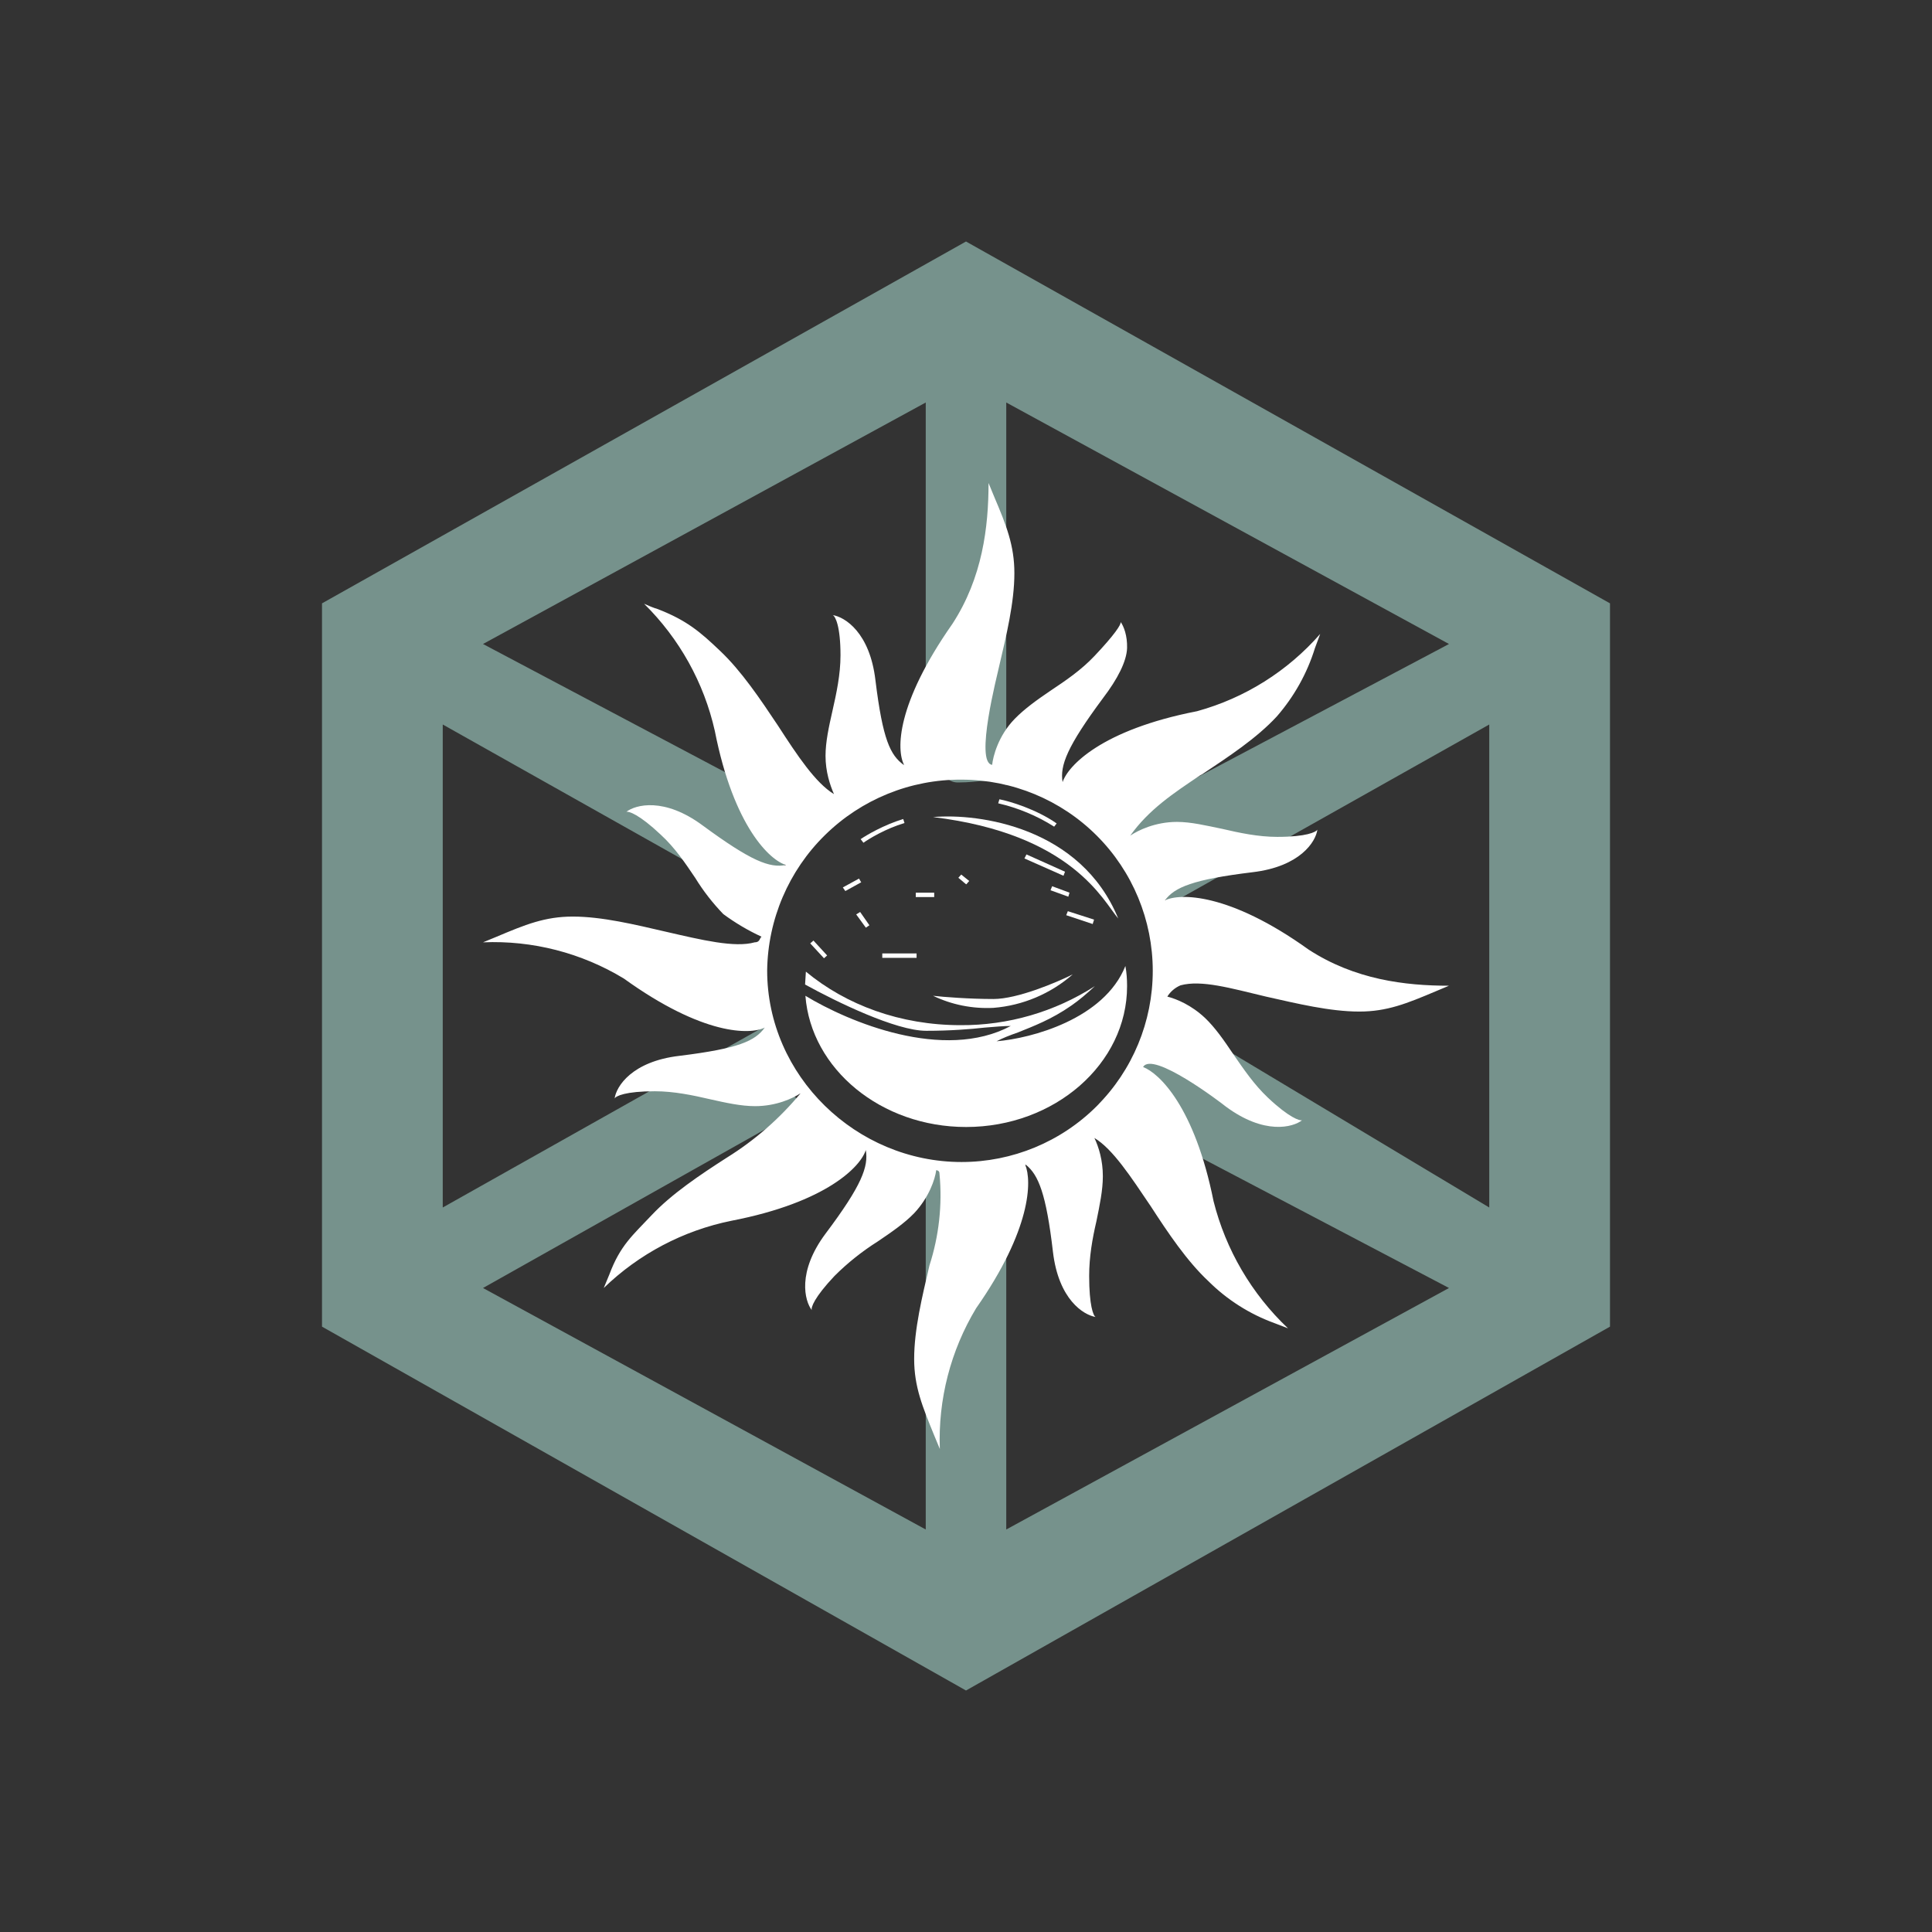<svg width="24" height="24" viewBox="0 0 24 24" fill="none" xmlns="http://www.w3.org/2000/svg">
<rect x="0" y="0" width="24" height="24" fill="#333333" stroke="none"/>
<path d="M10.756 11.524L10.636 11.359L10.685 11.329L10.8 11.494L10.756 11.524ZM13.271 11.139L13.05 11.059L13.07 11.009L13.286 11.089L13.271 11.139ZM13.575 11.479L13.245 11.369L13.265 11.319L13.591 11.424L13.575 11.474V11.479ZM12 10.984L11.905 10.904L11.941 10.864L12.04 10.944L12.005 10.984H12ZM11.605 11.144H11.376V11.089H11.605V11.144ZM13.211 10.879L12.726 10.664L12.751 10.614L13.23 10.829L13.211 10.879ZM10.7 10.959L10.501 11.069L10.47 11.024L10.671 10.914L10.7 10.964V10.959ZM11.386 11.899H10.96V11.844H11.386V11.899ZM10.236 11.904L10.065 11.719L10.105 11.684L10.275 11.869L10.236 11.904ZM13.095 10.269C12.882 10.134 12.647 10.036 12.4 9.979L12.415 9.929C12.546 9.954 12.876 10.054 13.126 10.229L13.095 10.269ZM11.236 10.224C11.001 10.294 10.796 10.419 10.726 10.469L10.691 10.424C10.765 10.374 10.975 10.249 11.22 10.174L11.236 10.224Z" fill="white"/>
<path d="M11.591 10.15C12.161 10.1 13.426 10.275 13.891 11.41C13.706 11.195 13.321 10.36 11.591 10.15ZM12.341 12.52C12.082 12.533 11.824 12.482 11.591 12.37C11.721 12.385 12.041 12.41 12.341 12.41C12.641 12.41 13.126 12.204 13.326 12.104C13.051 12.345 12.705 12.491 12.341 12.52Z" fill="white"/>
<path fill-rule="evenodd" clip-rule="evenodd" d="M20 7.495L12 3L4 7.495V16.48L12 21L20 16.48V7.495ZM18 8L12.5 5V9.75C12.25 9.66 12.185 9.72 11.9 9.72C11.69 9.72 11.7 9.45 11.5 9.5V5L6 8L10.25 10.25C9.88 10.55 9.635 10.79 9.5 11.25L5.5 9V15L9.5 12.75C9.6 13.22 9.655 13.43 10 13.75L6 16L11.5 19V14.5C11.7 14.55 11.69 14.5 11.9 14.5C12.185 14.5 12.25 14.59 12.5 14.5V19L18 16L13.65 13.715C13.985 13.377 14.208 12.944 14.29 12.475L18.5 15V9L14.5 11.25C14.385 10.785 14.1 10.56 13.75 10.25L18 8Z" fill="#76928C"/>
<path d="M13.601 12.25C13.103 12.57 12.522 12.739 11.931 12.735C11.185 12.735 10.511 12.485 10.011 12.07L10.001 12.23C10.39 12.445 11.13 12.805 11.505 12.805C11.81 12.805 12.051 12.785 12.235 12.765C12.361 12.755 12.466 12.745 12.556 12.745C11.72 13.19 10.541 12.695 10.005 12.37C10.075 13.28 10.945 14 12.001 14C13.101 14 14.001 13.215 14.001 12.25C14.001 12.165 13.995 12.08 13.98 12C13.716 12.66 12.81 12.9 12.38 12.935C12.456 12.895 12.546 12.86 12.646 12.825C12.831 12.75 13.061 12.665 13.311 12.49C13.405 12.425 13.505 12.34 13.601 12.25Z" fill="white"/>
<path d="M11.23 9.501C11.136 9.315 11.13 8.751 11.831 7.75C12.205 7.176 12.28 6.545 12.28 6L12.35 6.17C12.501 6.525 12.601 6.776 12.601 7.12C12.601 7.486 12.501 7.896 12.411 8.28C12.39 8.38 12.105 9.476 12.325 9.501C12.335 9.4 12.4 9.14 12.605 8.93C12.726 8.806 12.88 8.695 13.05 8.58C13.236 8.456 13.43 8.325 13.595 8.15C13.845 7.886 13.931 7.755 13.921 7.726C13.96 7.78 14.005 7.896 14.001 8.05C13.995 8.215 13.886 8.431 13.7 8.675C13.255 9.275 13.165 9.51 13.2 9.716C13.265 9.515 13.681 9.066 14.87 8.835C15.463 8.672 15.995 8.338 16.4 7.875L16.335 8.05C16.238 8.364 16.076 8.653 15.861 8.9C15.611 9.171 15.261 9.4 14.931 9.62L14.911 9.63C14.581 9.851 14.271 10.056 14.04 10.381C14.136 10.315 14.351 10.21 14.62 10.21C14.796 10.21 14.98 10.255 15.181 10.296C15.396 10.346 15.63 10.396 15.866 10.396C16.23 10.396 16.351 10.335 16.365 10.306C16.345 10.456 16.151 10.765 15.56 10.835C14.821 10.925 14.59 11.021 14.471 11.185C14.65 11.095 15.265 11.085 16.256 11.796C16.831 12.17 17.455 12.245 18 12.245L17.831 12.316C17.476 12.466 17.23 12.566 16.886 12.566C16.52 12.566 16.11 12.466 15.726 12.38C15.285 12.275 14.925 12.17 14.665 12.24C14.597 12.269 14.539 12.318 14.501 12.38C14.62 12.411 14.8 12.486 14.97 12.646C15.095 12.765 15.206 12.925 15.32 13.095C15.445 13.275 15.575 13.47 15.751 13.636C16.015 13.885 16.146 13.925 16.175 13.916C16.061 14.005 15.706 14.101 15.226 13.745C15.165 13.695 14.316 13.05 14.2 13.255C14.4 13.331 14.841 13.75 15.075 14.921C15.227 15.525 15.548 16.073 16 16.501L15.831 16.436C15.523 16.324 15.243 16.146 15.011 15.915C14.745 15.666 14.51 15.316 14.296 14.986C14.046 14.616 13.825 14.275 13.595 14.136C13.65 14.251 13.7 14.415 13.7 14.611C13.7 14.786 13.661 14.97 13.62 15.171C13.57 15.386 13.53 15.611 13.53 15.851C13.53 16.215 13.581 16.346 13.61 16.36C13.461 16.335 13.15 16.145 13.08 15.55C12.996 14.83 12.9 14.595 12.745 14.47H12.736C12.82 14.671 12.81 15.275 12.126 16.251C11.808 16.778 11.652 17.386 11.675 18L11.605 17.831C11.46 17.476 11.356 17.226 11.356 16.881C11.356 16.515 11.456 16.105 11.546 15.72C11.664 15.355 11.707 14.968 11.671 14.585C11.671 14.56 11.665 14.541 11.63 14.536C11.616 14.65 11.54 14.875 11.356 15.071C11.236 15.195 11.075 15.306 10.905 15.421C10.71 15.544 10.529 15.688 10.366 15.851C10.116 16.116 10.07 16.245 10.085 16.276C9.995 16.16 9.9 15.801 10.255 15.325C10.706 14.725 10.791 14.491 10.755 14.286C10.695 14.486 10.275 14.935 9.085 15.165C8.488 15.286 7.938 15.576 7.5 16L7.57 15.831C7.705 15.47 7.86 15.345 8.095 15.095C8.345 14.83 8.695 14.595 9.03 14.38C9.376 14.165 9.685 13.895 9.945 13.581C9.846 13.646 9.64 13.741 9.38 13.741C9.206 13.741 9.02 13.7 8.82 13.655C8.605 13.605 8.37 13.556 8.135 13.556C7.77 13.556 7.65 13.615 7.635 13.646C7.655 13.496 7.85 13.185 8.44 13.116C9.18 13.025 9.38 12.931 9.5 12.765C9.32 12.855 8.735 12.866 7.75 12.156C7.224 11.837 6.615 11.68 6 11.706L6.17 11.636C6.525 11.486 6.77 11.386 7.115 11.386C7.48 11.386 7.89 11.486 8.275 11.575C8.715 11.676 9.126 11.776 9.375 11.706C9.441 11.706 9.435 11.655 9.46 11.636C9.293 11.559 9.134 11.465 8.985 11.355C8.853 11.218 8.736 11.068 8.636 10.905C8.515 10.726 8.385 10.53 8.205 10.366C7.94 10.116 7.81 10.075 7.78 10.085C7.895 9.996 8.251 9.9 8.73 10.255C9.33 10.696 9.56 10.786 9.765 10.745C9.57 10.691 9.115 10.275 8.88 9.081C8.745 8.48 8.439 7.932 8.001 7.5C8.06 7.526 8.115 7.55 8.17 7.566C8.53 7.705 8.7 7.851 8.945 8.085C9.21 8.335 9.445 8.685 9.665 9.015C9.905 9.386 10.13 9.725 10.36 9.865C10.31 9.751 10.255 9.585 10.255 9.39C10.255 9.216 10.296 9.03 10.341 8.831C10.39 8.615 10.441 8.38 10.441 8.14C10.441 7.776 10.376 7.655 10.345 7.641C10.495 7.665 10.805 7.856 10.875 8.45C10.966 9.191 11.06 9.38 11.225 9.501H11.23ZM11.945 14.435C12.575 14.435 13.18 14.185 13.625 13.74C14.07 13.294 14.32 12.69 14.32 12.06C14.32 11.431 14.07 10.826 13.625 10.381C13.18 9.936 12.575 9.685 11.945 9.685C11.312 9.681 10.702 9.928 10.249 10.373C9.797 10.816 9.538 11.422 9.53 12.056C9.53 13.365 10.636 14.435 11.945 14.435Z" fill="white"/>
</svg>
